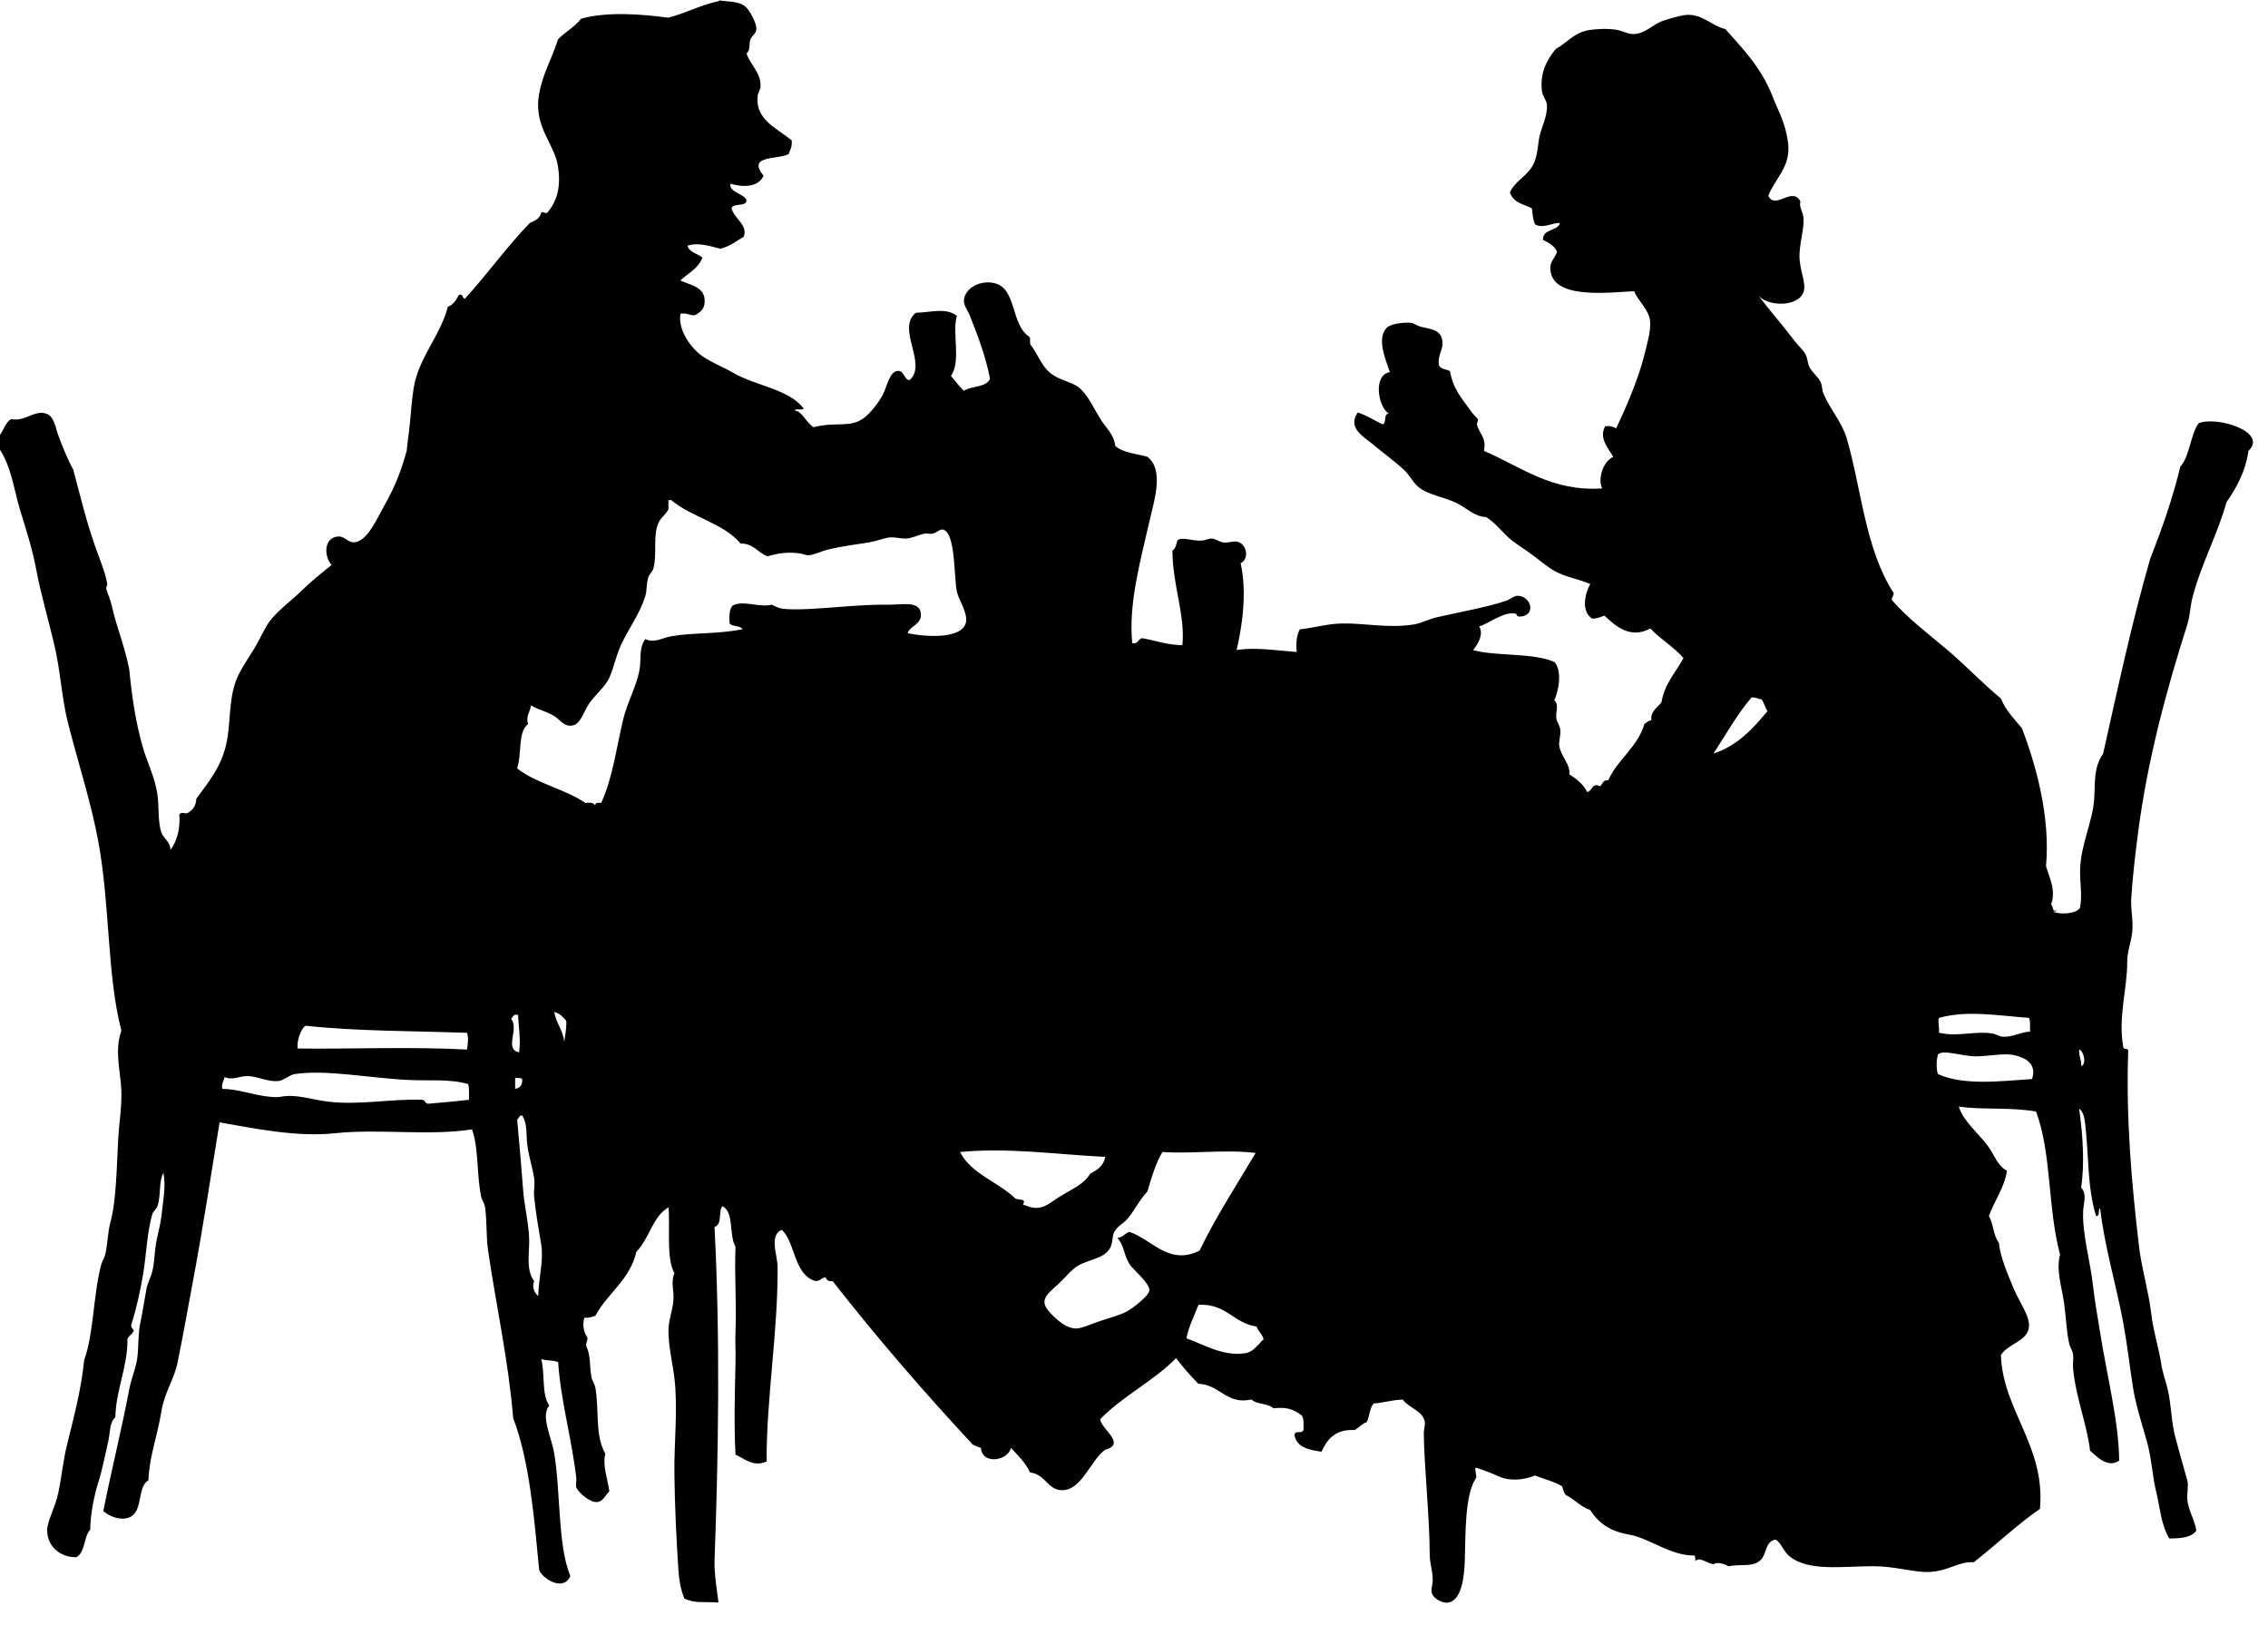 <?xml version="1.0" encoding="UTF-8" standalone="no"?>
<!DOCTYPE svg PUBLIC "-//W3C//DTD SVG 1.1//EN" "http://www.w3.org/Graphics/SVG/1.1/DTD/svg11.dtd">
<svg width="100%" height="100%" viewBox="0 0 43 31" version="1.1" xmlns="http://www.w3.org/2000/svg" xmlns:xlink="http://www.w3.org/1999/xlink" xml:space="preserve" xmlns:serif="http://www.serif.com/" style="fill-rule:evenodd;clip-rule:evenodd;stroke-linejoin:round;stroke-miterlimit:1.414;">
    <g transform="matrix(1,0,0,1,-354.008,-103.749)">
        <path d="M368.162,104.763C368.225,104.966 368.436,105.128 368.428,105.38C368.428,105.443 368.377,105.514 368.372,105.568C368.325,106.016 368.722,106.168 369.018,106.41C369.03,106.525 368.99,106.593 368.959,106.671C368.734,106.782 368.166,106.685 368.485,107.082C368.381,107.301 368.102,107.303 367.858,107.232C367.815,107.392 368.154,107.438 368.161,107.549C368.15,107.679 367.911,107.588 367.877,107.696C367.924,107.891 368.203,108.024 368.105,108.241C367.941,108.331 367.897,108.395 367.668,108.465C367.469,108.413 367.233,108.339 367.042,108.408C367.08,108.537 367.233,108.554 367.326,108.632C367.249,108.836 367.056,108.929 366.908,109.064C367.067,109.154 367.412,109.173 367.364,109.512C367.351,109.605 367.289,109.669 367.194,109.718C367.124,109.752 367.033,109.669 366.908,109.697C366.861,110.001 367.092,110.333 367.326,110.502C367.493,110.62 367.742,110.717 367.915,110.819C368.321,111.059 368.978,111.128 369.244,111.493C369.222,111.537 369.095,111.481 369.074,111.53C369.223,111.545 369.291,111.768 369.436,111.847C369.88,111.733 370.129,111.876 370.403,111.66C370.518,111.567 370.664,111.386 370.746,111.23C370.829,111.07 370.879,110.762 371.05,110.78C371.156,110.792 371.166,110.978 371.258,110.95C371.596,110.647 370.996,109.976 371.372,109.678C371.66,109.672 371.936,109.574 372.15,109.735C372.054,110.064 372.236,110.589 372.037,110.876C372.122,110.967 372.188,111.075 372.284,111.156C372.43,111.062 372.706,111.097 372.778,110.931C372.7,110.514 372.55,110.123 372.397,109.735C372.361,109.638 372.275,109.542 372.284,109.436C372.303,109.209 372.599,109.047 372.874,109.12C373.284,109.225 373.172,109.905 373.519,110.129C373.558,110.157 373.517,110.266 373.557,110.297C373.679,110.461 373.754,110.673 373.899,110.801C374.089,110.969 374.316,110.974 374.47,111.1C374.64,111.243 374.746,111.497 374.887,111.717C374.982,111.863 375.127,111.987 375.153,112.202C375.296,112.331 375.549,112.35 375.761,112.408C376.085,112.657 375.889,113.247 375.798,113.642C375.627,114.392 375.4,115.202 375.475,115.942C375.593,115.963 375.581,115.858 375.666,115.847C375.919,115.891 376.129,115.976 376.425,115.979C376.484,115.417 376.239,114.848 376.236,114.184C376.299,114.154 376.307,114.067 376.331,113.996C376.414,113.912 376.618,114.014 376.806,113.996C376.859,113.991 376.925,113.956 376.977,113.959C377.065,113.964 377.131,114.025 377.206,114.033C377.317,114.046 377.416,113.984 377.51,114.033C377.649,114.105 377.69,114.344 377.53,114.426C377.655,114.989 377.557,115.625 377.454,116.072C377.802,116.014 378.19,116.079 378.594,116.109C378.577,115.979 378.582,115.808 378.652,115.678C378.879,115.66 379.173,115.572 379.449,115.568C379.881,115.559 380.334,115.665 380.816,115.586C380.946,115.565 381.087,115.491 381.235,115.454C381.646,115.358 382.222,115.257 382.565,115.137C382.624,115.118 382.711,115.045 382.773,115.043C383.038,115.039 383.142,115.418 382.83,115.437C382.745,115.443 382.784,115.39 382.736,115.38C382.525,115.336 382.217,115.578 382.052,115.624C382.142,115.765 382.033,115.958 381.937,116.072C382.342,116.192 383.072,116.119 383.477,116.297C383.636,116.466 383.554,116.86 383.477,117.025C383.573,117.108 383.499,117.242 383.515,117.364C383.523,117.43 383.578,117.499 383.589,117.569C383.608,117.675 383.558,117.786 383.57,117.885C383.6,118.091 383.789,118.241 383.761,118.427C383.9,118.515 384.026,118.615 384.101,118.764C384.211,118.736 384.184,118.578 384.348,118.654C384.392,118.608 384.401,118.529 384.5,118.54C384.681,118.137 385.05,117.923 385.185,117.475C385.223,117.444 385.262,117.413 385.318,117.401C385.295,117.242 385.423,117.167 385.508,117.064C385.566,116.705 385.781,116.498 385.925,116.224C385.742,116.009 385.489,115.868 385.297,115.662C384.933,115.863 384.656,115.637 384.425,115.419C384.338,115.453 384.279,115.477 384.196,115.476C383.987,115.349 384.049,115.011 384.159,114.821C383.947,114.728 383.704,114.693 383.494,114.58C383.36,114.507 383.217,114.385 383.076,114.279C382.938,114.176 382.782,114.081 382.658,113.982C382.5,113.852 382.374,113.669 382.183,113.55C381.98,113.55 381.821,113.384 381.631,113.289C381.386,113.163 381.082,113.139 380.891,112.972C380.786,112.877 380.727,112.749 380.625,112.654C380.451,112.492 380.249,112.352 380.055,112.186C379.888,112.042 379.539,111.87 379.75,111.569C379.93,111.624 380.063,111.722 380.225,111.793C380.302,111.763 380.234,111.591 380.34,111.589C380.136,111.473 380.033,110.857 380.358,110.803C380.275,110.556 380.104,110.158 380.302,109.961C380.385,109.88 380.643,109.857 380.758,109.868C380.816,109.874 380.862,109.921 380.947,109.943C381.104,109.984 381.301,109.992 381.346,110.168C381.397,110.372 381.259,110.449 381.289,110.672C381.317,110.748 381.429,110.747 381.498,110.783C381.566,111.145 381.727,111.303 381.915,111.569C381.944,111.609 382.017,111.672 382.029,111.699C382.035,111.714 382.006,111.783 382.009,111.793C382.049,111.966 382.196,112.04 382.143,112.297C382.845,112.595 383.421,113.072 384.385,113.008C384.299,112.848 384.389,112.503 384.593,112.41C384.513,112.259 384.314,112.063 384.441,111.83C384.538,111.816 384.594,111.842 384.65,111.868C384.819,111.514 385.059,110.971 385.182,110.486C385.233,110.28 385.308,110.027 385.294,109.85C385.279,109.618 385.07,109.469 384.991,109.27C384.611,109.281 383.534,109.435 383.415,108.934C383.362,108.716 383.473,108.681 383.529,108.523C383.481,108.406 383.372,108.352 383.262,108.296C383.255,108.079 383.533,108.14 383.584,107.979C383.469,107.957 383.255,108.097 383.109,107.999C383.072,107.906 383.069,107.841 383.052,107.698C382.863,107.608 382.712,107.593 382.634,107.401C382.721,107.193 382.933,107.103 383.052,106.913C383.146,106.767 383.156,106.593 383.185,106.391C383.215,106.187 383.352,105.965 383.337,105.737C383.331,105.65 383.252,105.564 383.242,105.476C383.203,105.137 383.324,104.897 383.509,104.672C383.712,104.572 383.843,104.361 384.155,104.316C384.298,104.297 384.496,104.285 384.667,104.316C384.837,104.349 384.907,104.436 385.105,104.373C385.251,104.326 385.378,104.202 385.522,104.149C385.623,104.112 385.844,104.05 385.94,104.036C386.27,103.988 386.461,104.244 386.718,104.299C387.03,104.648 387.405,105.035 387.612,105.57C387.678,105.743 387.767,105.917 387.82,106.074C387.865,106.203 387.912,106.403 387.915,106.543C387.928,106.939 387.659,107.141 387.535,107.458C387.658,107.74 387.995,107.269 388.144,107.57C388.11,107.666 388.189,107.759 388.2,107.869C388.221,108.051 388.137,108.305 388.126,108.561C388.11,108.853 388.268,109.114 388.2,109.29C388.091,109.579 387.492,109.566 387.327,109.327C387.542,109.613 387.781,109.882 388.012,110.186C388.083,110.281 388.186,110.373 388.24,110.466C388.278,110.535 388.278,110.636 388.315,110.709C388.368,110.813 388.476,110.889 388.525,110.989C388.555,111.054 388.552,111.145 388.582,111.215C388.705,111.508 388.929,111.75 389.02,112.056C389.305,113.036 389.371,114.161 389.912,114.992C389.909,115.044 389.877,115.069 389.875,115.122C390.194,115.489 390.578,115.769 390.957,116.093C391.294,116.382 391.594,116.701 391.945,116.992C392.036,117.219 392.198,117.379 392.343,117.553C392.599,118.225 392.886,119.219 392.799,120.169C392.863,120.384 392.994,120.632 392.894,120.898C392.946,120.922 392.9,121.042 393.008,121.009C393.002,121.034 392.96,121.025 392.932,121.029C393.031,121.087 393.376,121.085 393.446,120.953C393.489,120.694 393.438,120.472 393.446,120.224C393.461,119.756 393.681,119.324 393.711,118.916C393.734,118.59 393.696,118.3 393.882,118.036C394.165,116.772 394.428,115.541 394.776,114.337C394.994,113.783 395.195,113.217 395.345,112.598C395.526,112.389 395.533,112.01 395.688,111.776C395.999,111.627 397.025,111.925 396.637,112.297C396.579,112.703 396.408,112.994 396.22,113.271C396.058,113.869 395.736,114.448 395.574,115.084C395.531,115.251 395.531,115.425 395.478,115.588C395.105,116.76 394.731,118.105 394.547,119.514C394.492,119.945 394.44,120.375 394.415,120.785C394.403,120.995 394.458,121.213 394.434,121.421C394.411,121.618 394.339,121.785 394.339,121.983C394.34,122.491 394.163,123.04 394.263,123.59C394.254,123.654 394.356,123.611 394.358,123.664C394.313,124.93 394.419,126.171 394.566,127.404C394.617,127.812 394.745,128.232 394.795,128.656C394.833,128.985 394.933,129.282 394.985,129.609C395.011,129.79 395.081,129.955 395.116,130.131C395.176,130.411 395.175,130.707 395.25,130.99C395.309,131.211 395.399,131.54 395.478,131.811C395.505,131.905 395.471,132.04 395.478,132.168C395.492,132.373 395.622,132.564 395.649,132.766C395.548,132.905 395.328,132.912 395.136,132.914C394.977,132.646 394.963,132.331 394.89,132.037C394.815,131.73 394.802,131.403 394.719,131.101C394.648,130.841 394.506,130.405 394.452,130.073C394.385,129.654 394.339,129.231 394.263,128.821C394.128,128.097 393.911,127.391 393.825,126.653C393.778,126.682 393.829,126.806 393.749,126.802C393.577,126.248 393.614,125.643 393.54,125.044C393.528,124.942 393.51,124.831 393.427,124.764C393.494,125.236 393.536,125.795 393.465,126.26C393.582,126.394 393.51,126.549 393.503,126.709C393.485,127.148 393.639,127.65 393.691,128.129C393.725,128.436 393.779,128.713 393.825,129.008C393.949,129.81 394.181,130.692 394.186,131.439C393.965,131.585 393.768,131.363 393.635,131.251C393.577,130.748 393.36,130.236 393.312,129.681C393.305,129.598 393.324,129.504 393.312,129.42C393.301,129.347 393.252,129.285 393.237,129.212C393.186,128.985 393.179,128.704 393.141,128.446C393.092,128.119 392.988,127.819 393.066,127.531C392.827,126.645 392.909,125.618 392.61,124.82C392.119,124.733 391.602,124.793 391.145,124.726C391.236,125.01 391.507,125.219 391.698,125.474C391.816,125.634 391.876,125.848 392.058,125.942C392.02,126.242 391.823,126.508 391.716,126.801C391.803,126.946 391.801,127.179 391.905,127.306C391.937,127.593 392.062,127.876 392.19,128.185C392.296,128.436 392.503,128.709 392.475,128.914C392.44,129.177 392.075,129.224 391.944,129.436C391.979,130.488 392.794,131.166 392.684,132.352C392.238,132.662 391.855,133.032 391.431,133.363C391.122,133.346 390.953,133.542 390.556,133.549C390.3,133.556 389.919,133.439 389.531,133.439C388.932,133.44 388.295,133.544 387.935,133.251C387.818,133.154 387.773,132.984 387.669,132.934C387.467,132.975 387.508,133.215 387.384,133.326C387.232,133.464 387.024,133.392 386.777,133.44C386.718,133.403 386.578,133.347 386.492,133.402C386.367,133.381 386.224,133.251 386.149,133.345C386.153,133.3 386.153,133.254 386.13,133.235C385.688,133.247 385.276,132.905 384.896,132.84C384.535,132.778 384.324,132.63 384.156,132.373C383.968,132.312 383.866,132.171 383.699,132.092C383.656,132.055 383.646,131.984 383.624,131.924C383.475,131.834 383.281,131.787 383.11,131.72C382.896,131.806 382.638,131.832 382.426,131.738C382.288,131.676 382.167,131.628 381.988,131.57C381.957,131.604 382.021,131.743 381.988,131.775C381.78,132.091 381.795,132.811 381.78,133.326C381.77,133.648 381.719,134.096 381.457,134.13C381.37,134.143 381.188,134.068 381.153,133.943C381.134,133.876 381.176,133.773 381.172,133.682C381.162,133.474 381.116,133.41 381.114,133.196C381.113,132.513 381.01,131.557 381.002,130.916C381.001,130.847 381.035,130.755 381.02,130.691C380.974,130.49 380.725,130.444 380.603,130.28C380.389,130.287 380.213,130.348 380.052,130.354C379.973,130.44 379.976,130.604 379.919,130.708C379.823,130.741 379.773,130.816 379.69,130.858C379.309,130.837 379.157,131.058 379.063,131.269C378.821,131.234 378.59,131.186 378.55,130.952C378.569,130.848 378.678,130.944 378.722,130.858C378.719,130.754 378.737,130.632 378.683,130.577C378.536,130.47 378.413,130.415 378.151,130.446C378.026,130.338 377.851,130.383 377.734,130.279C377.261,130.385 377.138,129.995 376.728,129.981C376.579,129.825 376.433,129.671 376.307,129.494C375.878,129.932 375.291,130.213 374.866,130.654C374.892,130.849 375.369,131.118 374.961,131.232C374.682,131.427 374.515,132.02 374.125,131.998C373.865,131.983 373.823,131.691 373.536,131.663C373.451,131.471 373.306,131.342 373.175,131.195C373.125,131.439 372.628,131.526 372.606,131.195C372.547,131.183 372.506,131.154 372.455,131.138C371.529,130.142 370.639,129.114 369.795,128.035C369.715,128.046 369.678,128.013 369.662,127.961C369.583,127.971 369.558,128.032 369.473,128.035C369.051,127.92 369.087,127.277 368.826,127.062C368.584,127.184 368.75,127.532 368.751,127.772C368.758,129.002 368.539,130.248 368.542,131.455C368.284,131.565 368.13,131.401 367.953,131.325C367.922,130.74 367.94,130.161 367.953,129.587C367.958,129.389 367.944,129.173 367.953,128.971C367.974,128.45 367.931,127.913 367.953,127.381C367.825,127.172 367.931,126.73 367.707,126.614C367.62,126.699 367.713,126.955 367.555,127.009C367.664,129.135 367.63,131.298 367.555,133.344C367.547,133.569 367.607,133.939 367.63,134.128C367.346,134.107 367.204,134.15 366.985,134.055C366.912,133.884 366.883,133.695 366.87,133.513C366.832,132.917 366.801,132.302 366.794,131.681C366.788,131.059 366.863,130.46 366.794,129.868C366.77,129.655 366.679,129.255 366.681,128.972C366.681,128.784 366.763,128.583 366.776,128.392C366.789,128.212 366.722,128.043 366.795,127.887C366.633,127.594 366.717,127.003 366.682,126.636C366.376,126.814 366.318,127.236 366.074,127.476C365.95,128.014 365.529,128.26 365.296,128.691C365.236,128.714 365.176,128.735 365.088,128.729C365.042,128.855 365.081,129.023 365.144,129.103C365.155,129.174 365.11,129.194 365.124,129.27C365.208,129.438 365.184,129.635 365.22,129.849C365.231,129.92 365.283,129.983 365.296,130.056C365.371,130.469 365.283,130.963 365.486,131.309C365.425,131.505 365.529,131.795 365.561,132.019C365.481,132.099 365.443,132.211 365.332,132.223C365.198,132.24 364.966,132.038 364.935,131.944C364.918,131.895 364.94,131.832 364.935,131.775C364.863,131.1 364.63,130.257 364.591,129.571C364.471,129.524 364.395,129.551 364.27,129.513C364.346,129.82 364.272,130.176 364.422,130.393C364.254,130.6 364.461,130.972 364.517,131.309C364.639,132.047 364.58,133.038 364.821,133.626C364.7,133.916 364.312,133.698 364.231,133.514C364.137,132.548 364.05,131.444 363.738,130.634C363.644,129.515 363.416,128.508 363.262,127.457C363.223,127.186 363.242,126.904 363.205,126.636C363.196,126.565 363.142,126.495 363.129,126.429C363.043,126.001 363.087,125.533 362.958,125.158C362.14,125.287 361.195,125.142 360.355,125.232C359.647,125.308 358.844,125.144 358.171,125.026C358.019,125.965 357.851,127.047 357.677,127.979C357.579,128.5 357.482,129.051 357.373,129.587C357.31,129.892 357.126,130.148 357.068,130.502C356.994,130.971 356.839,131.351 356.822,131.81C356.624,131.927 356.704,132.309 356.536,132.465C356.391,132.601 356.115,132.528 355.967,132.392C356.121,131.616 356.313,130.853 356.461,130.073C356.498,129.878 356.59,129.675 356.613,129.476C356.638,129.251 356.624,129.037 356.669,128.821C356.715,128.609 356.744,128.404 356.784,128.186C356.805,128.069 356.869,127.964 356.896,127.848C356.938,127.687 356.935,127.486 356.972,127.288C357.003,127.125 357.051,126.959 357.068,126.802C357.1,126.507 357.157,126.24 357.106,125.981C357.011,126.169 357.066,126.396 356.993,126.615C356.976,126.666 356.913,126.71 356.896,126.765C356.798,127.099 356.784,127.507 356.727,127.869C356.67,128.216 356.595,128.554 356.498,128.858C356.474,128.927 356.577,128.964 356.536,128.989C356.511,129.052 356.44,129.07 356.424,129.138C356.433,129.646 356.202,130.111 356.195,130.616C356.081,130.715 356.101,130.886 356.062,131.065C356.016,131.257 355.95,131.607 355.872,131.849C355.803,132.061 355.719,132.45 355.719,132.746C355.591,132.881 355.628,133.179 355.454,133.269C355.123,133.272 354.892,133.035 354.903,132.746C354.91,132.57 355.05,132.338 355.112,132.054C355.178,131.746 355.201,131.45 355.283,131.12C355.427,130.541 355.552,130.057 355.604,129.53C355.788,129.026 355.771,128.315 355.928,127.717C355.943,127.661 355.99,127.592 356.003,127.53C356.05,127.332 356.05,127.107 356.099,126.931C356.215,126.511 356.22,125.857 356.251,125.304C356.266,125.047 356.319,124.723 356.309,124.426C356.294,124.051 356.174,123.674 356.309,123.285C356.034,122.224 356.097,120.918 355.871,119.697C355.736,118.968 355.497,118.232 355.301,117.471C355.176,116.983 355.155,116.454 355.034,115.957C354.92,115.475 354.78,114.999 354.693,114.536C354.619,114.145 354.5,113.778 354.388,113.415C354.27,113.023 354.227,112.617 354.008,112.275C354.008,112.181 354.008,112.087 354.008,111.994C354.08,111.896 354.111,111.758 354.218,111.694C354.484,111.745 354.644,111.53 354.863,111.584C355.034,111.625 355.054,111.837 355.111,111.994C355.193,112.223 355.304,112.487 355.396,112.649C355.537,113.177 355.643,113.632 355.832,114.163C355.91,114.378 356.006,114.61 356.041,114.816C356.047,114.843 356.016,114.883 356.022,114.91C356.056,115.028 356.097,115.093 356.135,115.266C356.221,115.643 356.379,116.018 356.459,116.443C356.505,116.919 356.573,117.405 356.706,117.881C356.791,118.189 356.942,118.472 356.991,118.797C357.027,119.04 356.997,119.318 357.066,119.526C357.104,119.641 357.249,119.716 357.238,119.863C357.364,119.694 357.429,119.457 357.408,119.191C357.45,119.12 357.525,119.195 357.579,119.153C357.665,119.101 357.725,119.021 357.73,118.891C357.954,118.582 358.174,118.325 358.282,117.919C358.392,117.506 358.331,117.031 358.491,116.63C358.559,116.459 358.699,116.249 358.814,116.068C358.931,115.882 359.022,115.651 359.136,115.507C359.295,115.306 359.526,115.141 359.707,114.965C359.896,114.779 360.095,114.618 360.295,114.46C360.14,114.281 360.152,113.928 360.428,113.919C360.54,113.913 360.596,114.029 360.713,114.029C360.97,114.029 361.168,113.555 361.302,113.319C361.516,112.942 361.613,112.665 361.72,112.29C361.732,112.119 361.756,112.02 361.778,111.786C361.798,111.563 361.819,111.303 361.853,111.095C361.945,110.529 362.359,110.113 362.499,109.563C362.607,109.527 362.657,109.431 362.709,109.338C362.796,109.315 362.769,109.402 362.821,109.413C363.248,108.947 363.616,108.426 364.056,107.973C364.148,107.934 364.242,107.894 364.266,107.787C364.304,107.745 364.32,107.796 364.379,107.787C364.579,107.558 364.644,107.277 364.587,106.906C364.522,106.468 364.123,106.159 364.227,105.543C364.294,105.146 364.46,104.899 364.587,104.496C364.722,104.354 364.906,104.261 365.025,104.104C365.522,103.963 366.189,104.019 366.678,104.084C367.013,104 367.269,103.848 367.647,103.767C367.65,103.75 367.64,103.749 367.627,103.749C367.713,103.783 367.977,103.757 368.121,103.859C368.222,103.931 368.351,104.19 368.349,104.29C368.347,104.393 368.271,104.41 368.237,104.495C368.201,104.593 368.242,104.692 368.162,104.763ZM366.682,113.399C366.629,113.513 366.543,113.548 366.492,113.661C366.382,113.906 366.47,114.246 366.397,114.522C366.381,114.583 366.323,114.629 366.301,114.689C366.259,114.811 366.276,114.945 366.244,115.043C366.142,115.374 365.947,115.64 365.806,115.923C365.694,116.15 365.651,116.392 365.56,116.597C365.492,116.755 365.293,116.922 365.181,117.081C365.087,117.212 365.023,117.451 364.894,117.493C364.713,117.551 364.643,117.402 364.516,117.323C364.352,117.225 364.187,117.196 364.078,117.119C364.058,117.24 363.971,117.337 364.021,117.473C363.82,117.63 363.908,118.023 363.812,118.315C364.173,118.601 364.719,118.705 365.104,118.969C365.229,118.96 365.271,118.971 365.294,119.024C365.283,118.959 365.352,118.967 365.407,118.969C365.626,118.489 365.693,117.928 365.825,117.379C365.901,117.066 366.07,116.769 366.13,116.463C366.172,116.249 366.113,116.037 366.243,115.865C366.425,115.945 366.556,115.841 366.737,115.81C367.144,115.739 367.621,115.772 368.087,115.677C368.041,115.605 367.893,115.632 367.84,115.567C367.833,115.43 367.833,115.299 367.896,115.23C368.091,115.118 368.405,115.273 368.638,115.212C368.693,115.23 368.742,115.271 368.826,115.285C369.056,115.324 369.578,115.281 370.005,115.248C370.309,115.224 370.62,115.208 370.859,115.212C371.113,115.214 371.442,115.133 371.467,115.378C371.488,115.597 371.247,115.612 371.219,115.753C371.58,115.828 372.251,115.864 372.322,115.547C372.361,115.372 372.18,115.108 372.15,114.968C372.091,114.684 372.129,113.839 371.884,113.788C371.827,113.777 371.778,113.842 371.695,113.864C371.648,113.878 371.589,113.856 371.544,113.864C371.416,113.887 371.308,113.953 371.184,113.958C371.078,113.963 370.976,113.923 370.86,113.939C370.749,113.955 370.621,114.009 370.48,114.032C370.232,114.072 369.97,114.103 369.72,114.164C369.581,114.196 369.442,114.269 369.34,114.275C369.283,114.279 369.219,114.243 369.168,114.239C368.947,114.211 368.765,114.233 368.561,114.295C368.374,114.23 368.303,114.051 368.048,114.052C367.727,113.665 367.12,113.557 366.737,113.23C366.717,113.23 366.699,113.23 366.68,113.23C366.682,113.289 366.682,113.345 366.682,113.399ZM387.217,116.97C386.941,117.29 386.731,117.675 386.494,118.034C386.955,117.885 387.241,117.56 387.519,117.23C387.471,117.165 387.456,117.07 387.406,117.007C387.339,117 387.297,116.966 387.217,116.97ZM364.706,123.494C364.724,123.366 364.751,123.252 364.744,123.1C364.681,123.032 364.624,122.956 364.516,122.933C364.552,123.147 364.68,123.271 364.706,123.494ZM390.769,123.045C390.743,123.13 390.782,123.203 390.769,123.326C391.131,123.413 391.47,123.282 391.794,123.344C391.855,123.355 391.903,123.393 391.966,123.4C392.164,123.419 392.315,123.31 392.496,123.306C392.494,123.214 392.507,123.11 392.477,123.045C391.865,122.999 391.304,122.897 390.769,123.045ZM363.698,123.063C363.858,123.253 363.559,123.639 363.85,123.698C363.886,123.438 363.832,123.137 363.831,122.989C363.736,122.963 363.734,123.031 363.698,123.063ZM359.805,123.194C359.725,123.224 359.624,123.487 359.654,123.625C360.57,123.64 361.769,123.587 362.863,123.645C362.874,123.532 362.898,123.438 362.863,123.328C361.836,123.291 360.807,123.301 359.805,123.194ZM393.466,123.959C393.576,123.919 393.511,123.667 393.428,123.644C393.417,123.772 393.476,123.833 393.466,123.959ZM392.211,123.754C392.022,123.707 391.744,123.768 391.49,123.774C391.223,123.781 390.861,123.636 390.75,123.737C390.728,123.821 390.708,123.982 390.75,124.11C391.241,124.337 391.986,124.239 392.535,124.204C392.625,123.916 392.423,123.808 392.211,123.754ZM361.762,124.222C361.015,124.188 360.196,124.019 359.596,124.11C359.499,124.126 359.388,124.23 359.292,124.241C359.095,124.265 358.905,124.154 358.703,124.148C358.55,124.143 358.424,124.235 358.266,124.167C358.25,124.234 358.194,124.334 358.227,124.391C358.513,124.391 358.821,124.512 359.121,124.54C359.179,124.547 359.267,124.552 359.331,124.54C359.627,124.483 359.92,124.597 360.242,124.634C360.825,124.702 361.412,124.578 362.008,124.597C362.076,124.599 362.062,124.683 362.142,124.671C362.394,124.648 362.655,124.627 362.901,124.597C362.899,124.472 362.907,124.357 362.882,124.299C362.531,124.198 362.151,124.241 361.762,124.222ZM363.775,124.39C363.866,124.375 363.917,124.319 363.908,124.203C363.884,124.178 363.825,124.184 363.775,124.184C363.775,124.254 363.775,124.322 363.775,124.39ZM363.889,124.895C363.845,124.901 363.847,124.954 363.813,124.971C363.856,125.435 363.893,125.877 363.927,126.316C363.952,126.633 364.035,126.944 364.041,127.251C364.047,127.511 363.974,127.818 364.136,128.036C364.084,128.147 364.147,128.264 364.212,128.317C364.221,127.983 364.317,127.633 364.27,127.345C364.217,127.033 364.166,126.74 364.136,126.448C364.122,126.323 364.152,126.202 364.136,126.092C364.106,125.887 364.032,125.673 364.004,125.439C363.982,125.263 364.011,125.052 363.908,124.896C363.901,124.895 363.895,124.895 363.889,124.895ZM372.209,125.587C372.426,126.009 372.929,126.149 373.254,126.465C373.292,126.491 373.363,126.483 373.405,126.503C373.463,126.53 373.355,126.6 373.443,126.596C373.75,126.733 373.881,126.567 374.109,126.428C374.348,126.281 374.561,126.196 374.678,125.997C374.81,125.93 374.933,125.849 374.963,125.68C373.978,125.629 373.126,125.5 372.209,125.587ZM376.047,125.587C375.918,125.803 375.841,126.069 375.762,126.335C375.602,126.509 375.521,126.691 375.382,126.858C375.314,126.939 375.192,126.992 375.135,127.1C375.09,127.185 375.111,127.301 375.058,127.401C374.938,127.634 374.588,127.618 374.375,127.792C374.27,127.879 374.177,127.995 374.071,128.092C373.825,128.311 373.71,128.411 373.918,128.634C374.042,128.765 374.215,128.931 374.412,128.933C374.517,128.934 374.721,128.837 374.888,128.784C375.046,128.732 375.252,128.675 375.364,128.615C375.476,128.555 375.8,128.313 375.8,128.204C375.802,128.075 375.496,127.815 375.441,127.738C375.307,127.553 375.337,127.379 375.193,127.214C375.301,127.209 375.332,127.126 375.422,127.102C375.847,127.243 376.172,127.748 376.75,127.457C377.068,126.804 377.451,126.216 377.814,125.606C377.248,125.533 376.594,125.627 376.047,125.587ZM377.832,128.896C377.389,128.832 377.265,128.458 376.731,128.484C376.651,128.693 376.549,128.881 376.502,129.12C376.804,129.22 377.193,129.473 377.623,129.4C377.773,129.377 377.856,129.239 377.965,129.138C377.941,129.037 377.863,128.991 377.832,128.896Z"/>
    </g>
</svg>
